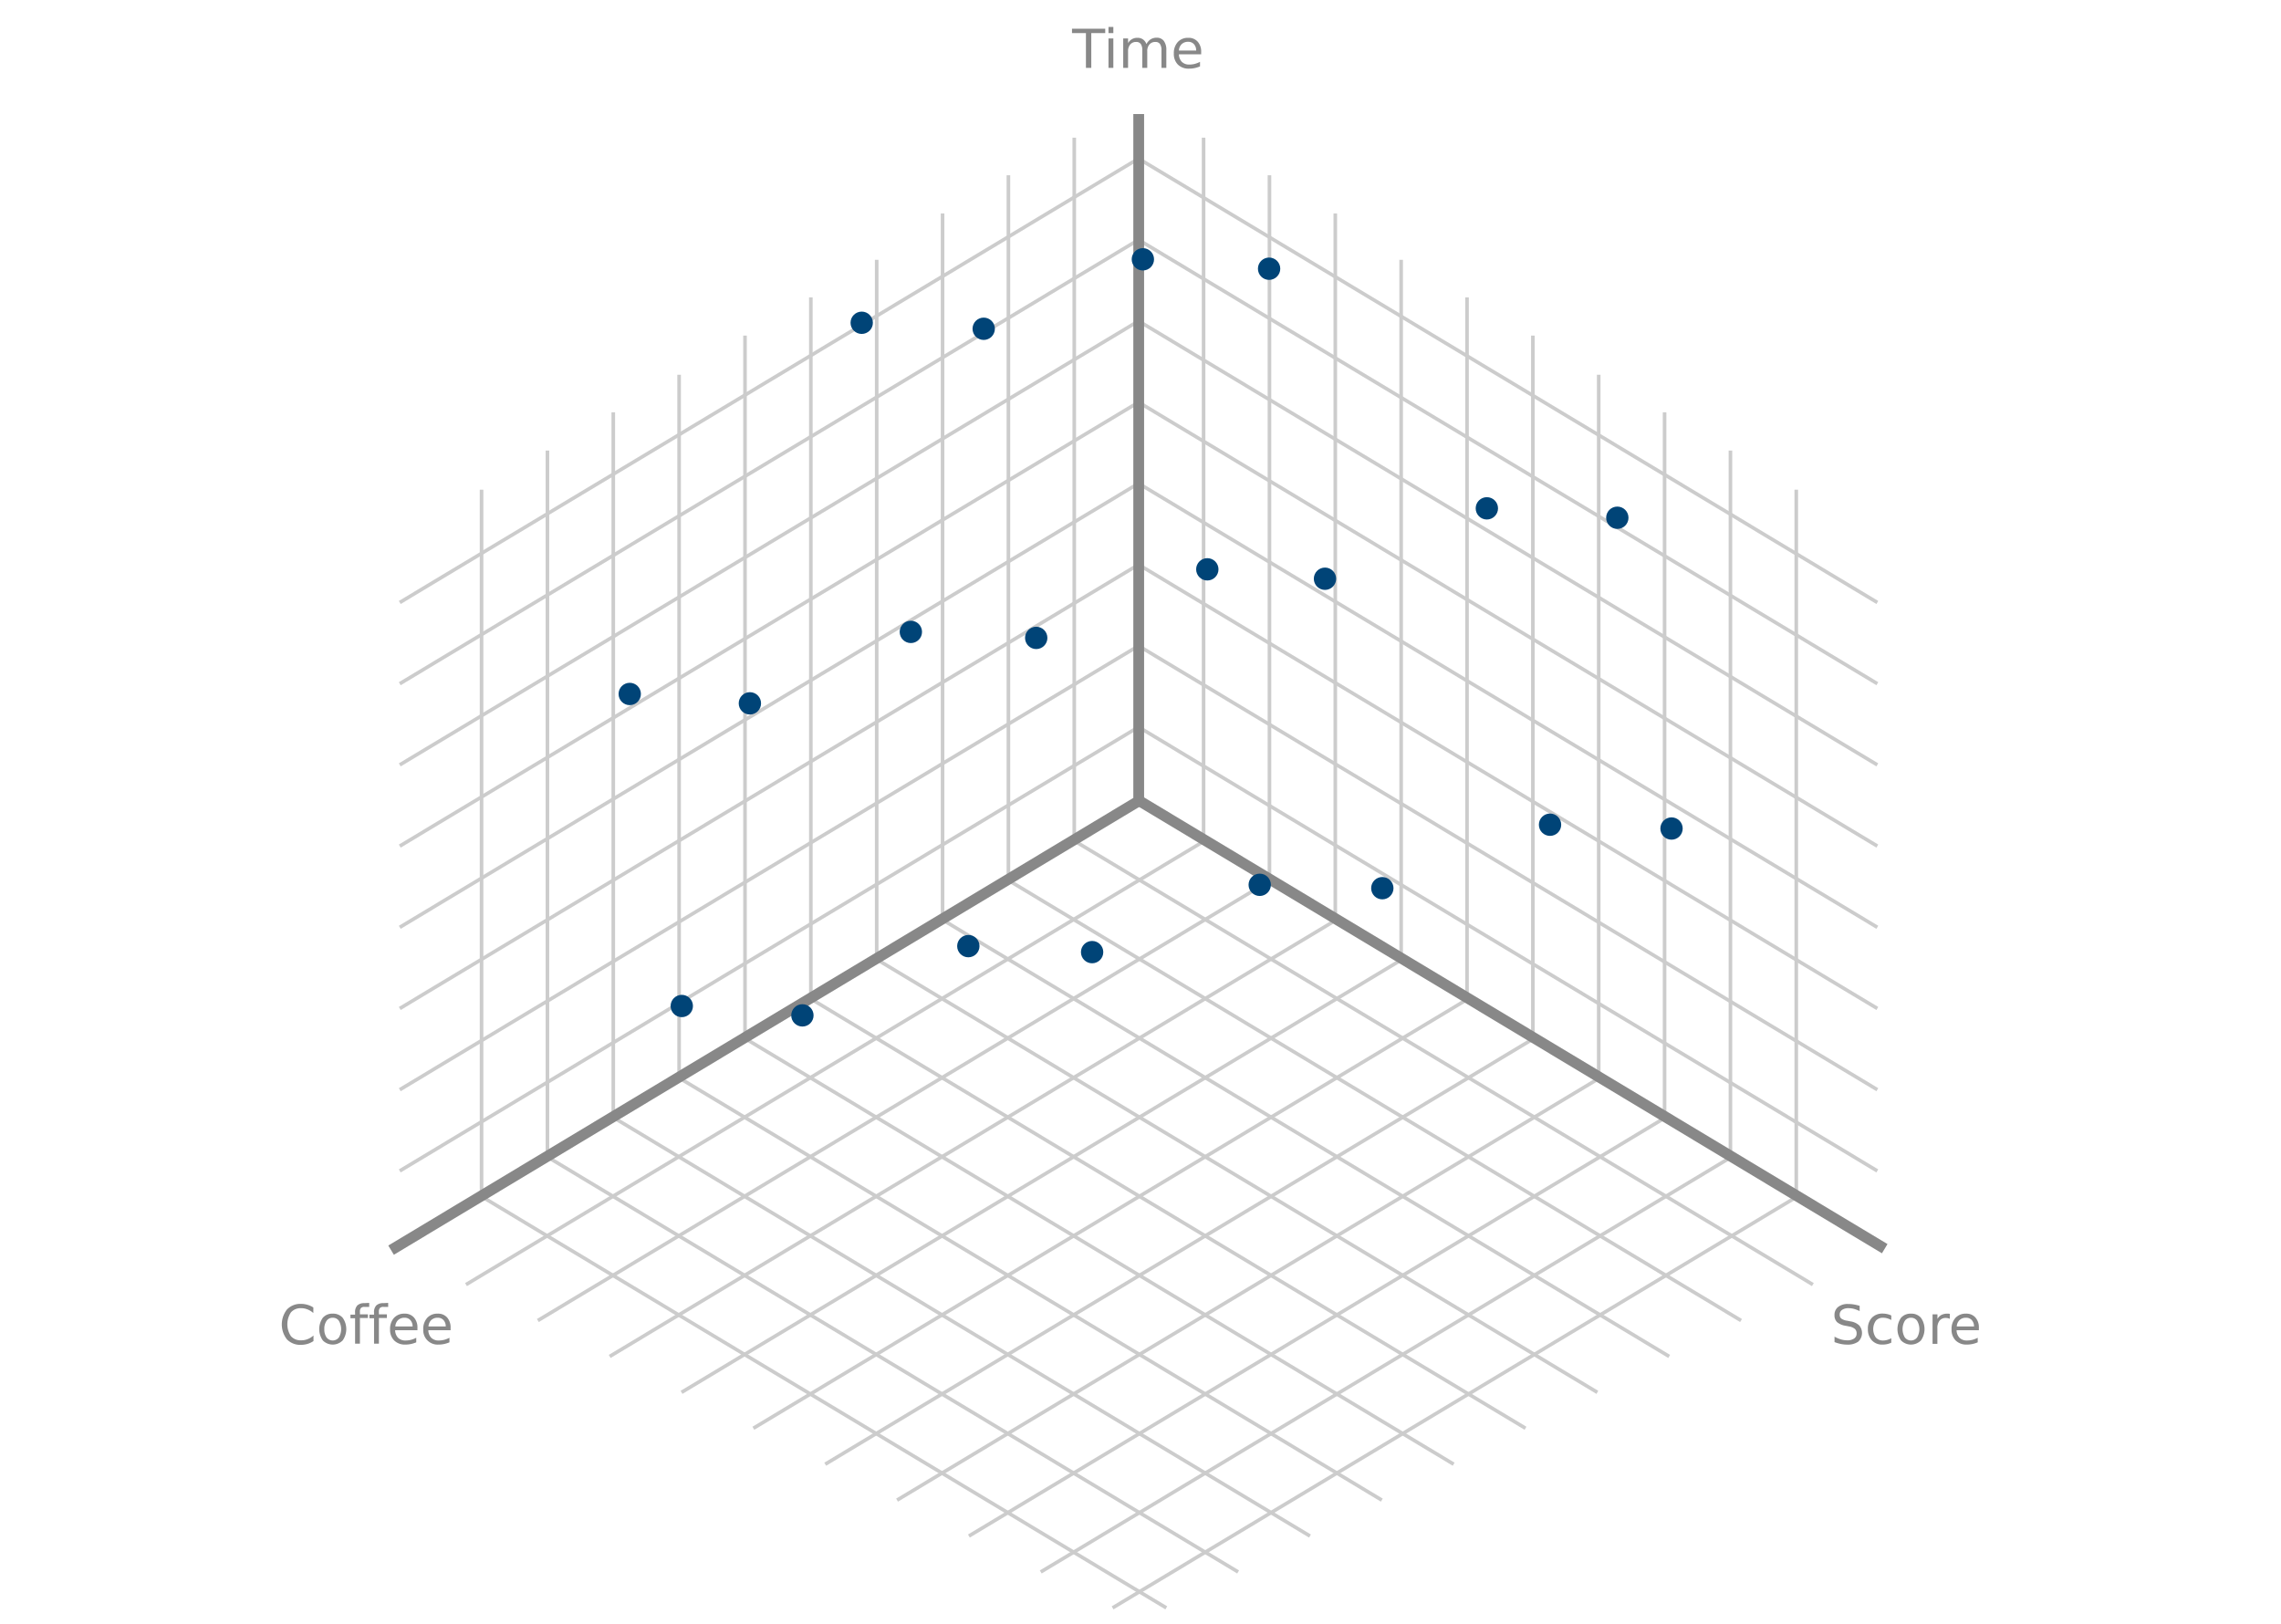 <svg id="svg1592" xmlns="http://www.w3.org/2000/svg" viewBox="0 0 635 452.02"><defs><style>.cls-1,.cls-2{fill:none;}.cls-1{stroke:#ccc;}.cls-1,.cls-2,.cls-3{stroke-miterlimit:10;}.cls-2{stroke:#888;stroke-width:3px;}.cls-3{fill:#047;stroke:#047;}.cls-4{fill:#888;}</style></defs><title>scatterplot-4</title><line class="cls-1" x1="504.68" y1="357.63" x2="299.35" y2="234.25"/><line class="cls-1" x1="484.68" y1="367.63" x2="280.48" y2="244.93"/><line class="cls-1" x1="464.68" y1="377.63" x2="262.88" y2="256.37"/><line class="cls-1" x1="444.68" y1="387.63" x2="244.42" y2="267.3"/><line class="cls-1" x1="424.68" y1="397.63" x2="226" y2="278.25"/><line class="cls-1" x1="404.68" y1="407.63" x2="207.82" y2="289.35"/><line class="cls-1" x1="384.68" y1="417.63" x2="189.8" y2="300.53"/><line class="cls-1" x1="364.68" y1="427.63" x2="171.13" y2="311.33"/><line class="cls-1" x1="344.68" y1="437.63" x2="152.9" y2="322.39"/><line class="cls-1" x1="324.68" y1="447.63" x2="134.73" y2="333.5"/><line class="cls-1" x1="335.06" y1="234.25" x2="129.73" y2="357.63"/><line class="cls-1" x1="353.93" y1="244.93" x2="149.73" y2="367.63"/><line class="cls-1" x1="371.53" y1="256.37" x2="169.73" y2="377.63"/><line class="cls-1" x1="389.99" y1="267.3" x2="189.73" y2="387.63"/><line class="cls-1" x1="408.41" y1="278.25" x2="209.73" y2="397.63"/><line class="cls-1" x1="426.59" y1="289.35" x2="229.73" y2="407.63"/><line class="cls-1" x1="444.61" y1="300.53" x2="249.73" y2="417.63"/><line class="cls-1" x1="463.28" y1="311.33" x2="269.73" y2="427.63"/><line class="cls-1" x1="481.51" y1="322.39" x2="289.73" y2="437.63"/><line class="cls-1" x1="499.68" y1="333.5" x2="309.73" y2="447.63"/><line class="cls-1" x1="522.62" y1="303.37" x2="317.29" y2="180"/><line class="cls-1" x1="522.62" y1="280.76" x2="317.29" y2="157.39"/><line class="cls-1" x1="522.62" y1="258.16" x2="317.29" y2="134.78"/><line class="cls-1" x1="522.62" y1="235.55" x2="317.29" y2="112.18"/><line class="cls-1" x1="522.62" y1="212.94" x2="317.29" y2="89.57"/><line class="cls-1" x1="522.62" y1="190.34" x2="317.29" y2="66.96"/><line class="cls-1" x1="335.06" y1="234.25" x2="335.06" y2="38.33"/><line class="cls-1" x1="353.4" y1="244.71" x2="353.4" y2="48.79"/><line class="cls-1" x1="371.73" y1="255.35" x2="371.73" y2="59.43"/><line class="cls-1" x1="390.06" y1="268.25" x2="390.06" y2="72.33"/><line class="cls-1" x1="408.4" y1="278.71" x2="408.4" y2="82.79"/><line class="cls-1" x1="426.73" y1="289.35" x2="426.73" y2="93.43"/><line class="cls-1" x1="445.06" y1="300.25" x2="445.06" y2="104.33"/><line class="cls-1" x1="463.4" y1="310.71" x2="463.4" y2="114.79"/><line class="cls-1" x1="481.73" y1="321.35" x2="481.73" y2="125.43"/><line class="cls-1" x1="500.06" y1="332.25" x2="500.06" y2="136.33"/><line class="cls-1" x1="299.06" y1="234.25" x2="299.06" y2="38.33"/><line class="cls-1" x1="280.73" y1="244.71" x2="280.73" y2="48.79"/><line class="cls-1" x1="262.4" y1="255.35" x2="262.4" y2="59.43"/><line class="cls-1" x1="244.06" y1="268.25" x2="244.06" y2="72.33"/><line class="cls-1" x1="225.73" y1="278.71" x2="225.73" y2="82.79"/><line class="cls-1" x1="207.4" y1="289.35" x2="207.4" y2="93.43"/><line class="cls-1" x1="189.06" y1="300.25" x2="189.06" y2="104.33"/><line class="cls-1" x1="170.73" y1="310.71" x2="170.73" y2="114.79"/><line class="cls-1" x1="152.4" y1="321.35" x2="152.4" y2="125.43"/><line class="cls-1" x1="134.06" y1="332.25" x2="134.06" y2="136.33"/><line class="cls-1" x1="316.62" y1="202.6" x2="111.29" y2="325.98"/><line class="cls-1" x1="316.62" y1="180" x2="111.29" y2="303.37"/><line class="cls-1" x1="316.62" y1="157.39" x2="111.29" y2="280.76"/><line class="cls-1" x1="316.62" y1="134.78" x2="111.29" y2="258.16"/><line class="cls-1" x1="316.62" y1="112.18" x2="111.29" y2="235.55"/><line class="cls-1" x1="316.62" y1="89.57" x2="111.29" y2="212.94"/><line class="cls-1" x1="316.62" y1="66.96" x2="111.29" y2="190.34"/><line class="cls-1" x1="316.62" y1="44.35" x2="111.29" y2="167.73"/><line class="cls-1" x1="522.62" y1="325.98" x2="317.29" y2="202.6"/><line class="cls-1" x1="522.62" y1="167.73" x2="317.29" y2="44.35"/><polyline class="cls-2" points="317 31.75 317 222.99 108.87 348.04"/><line class="cls-2" x1="524.68" y1="347.63" x2="317.24" y2="222.99"/><circle class="cls-3" cx="175.31" cy="193.2" r="2.61"/><circle class="cls-3" cx="189.8" cy="280.07" r="2.61"/><circle class="cls-3" cx="239.89" cy="89.86" r="2.61"/><circle class="cls-3" cx="318.16" cy="72.19" r="2.61"/><circle class="cls-3" cx="353.3" cy="74.81" r="2.61"/><circle class="cls-3" cx="413.92" cy="141.52" r="2.61"/><circle class="cls-3" cx="273.85" cy="91.53" r="2.61"/><circle class="cls-3" cx="450.24" cy="144.14" r="2.61"/><circle class="cls-3" cx="465.33" cy="230.66" r="2.61"/><circle class="cls-3" cx="336.1" cy="158.5" r="2.61"/><circle class="cls-3" cx="208.76" cy="195.81" r="2.61"/><circle class="cls-3" cx="384.82" cy="247.27" r="2.61"/><circle class="cls-3" cx="253.57" cy="175.92" r="2.61"/><circle class="cls-3" cx="368.86" cy="161.12" r="2.61"/><circle class="cls-3" cx="288.47" cy="177.59" r="2.61"/><circle class="cls-3" cx="431.51" cy="229.6" r="2.61"/><path class="cls-4" d="M517.7,363.54V365a9.68,9.68,0,0,0-1.59-.61,5.71,5.71,0,0,0-1.44-.19,3.08,3.08,0,0,0-1.86.47,1.52,1.52,0,0,0-.66,1.33,1.34,1.34,0,0,0,.44,1.09,3.69,3.69,0,0,0,1.65.6l.89.18a4.55,4.55,0,0,1,2.44,1.11,3.27,3.27,0,0,1-.27,4.54,5.08,5.08,0,0,1-3.13.82,8.89,8.89,0,0,1-1.65-.17,12.58,12.58,0,0,1-1.81-.53v-1.52a8.51,8.51,0,0,0,1.76.76,6.06,6.06,0,0,0,1.7.26,3.32,3.32,0,0,0,2-.5,1.64,1.64,0,0,0,.69-1.42,1.62,1.62,0,0,0-.5-1.26,3.41,3.41,0,0,0-1.62-.68l-.9-.18a4.84,4.84,0,0,1-2.4-1,2.58,2.58,0,0,1-.74-1.95,2.78,2.78,0,0,1,1-2.29,4.28,4.28,0,0,1,2.81-.83,9.41,9.41,0,0,1,1.57.13A13,13,0,0,1,517.7,363.54Z"/><path class="cls-4" d="M526.51,366.23v1.26a5,5,0,0,0-1.14-.47,4.21,4.21,0,0,0-1.16-.16,2.57,2.57,0,0,0-2,.83,4.1,4.1,0,0,0,0,4.67,2.57,2.57,0,0,0,2,.83,4.21,4.21,0,0,0,1.16-.16,5,5,0,0,0,1.14-.47v1.24a5.21,5.21,0,0,1-1.17.4,5.85,5.85,0,0,1-1.28.13,3.83,3.83,0,0,1-2.94-1.16A4.43,4.43,0,0,1,520,370a4.34,4.34,0,0,1,1.11-3.15,4,4,0,0,1,3-1.15,5.41,5.41,0,0,1,1.21.13A5.17,5.17,0,0,1,526.51,366.23Z"/><path class="cls-4" d="M532,365.72a3.49,3.49,0,0,1,2.76,1.14,5.49,5.49,0,0,1,0,6.32,3.9,3.9,0,0,1-5.53,0,5.49,5.49,0,0,1,0-6.32A3.5,3.5,0,0,1,532,365.72Zm0,1.14a2,2,0,0,0-1.72.85,4.57,4.57,0,0,0,0,4.63,2.15,2.15,0,0,0,3.42,0,4.57,4.57,0,0,0,0-4.63A2,2,0,0,0,532,366.86Z"/><path class="cls-4" d="M542.79,367.17a2,2,0,0,0-.5-.19,2.68,2.68,0,0,0-.59-.06,2.15,2.15,0,0,0-1.75.74,3.29,3.29,0,0,0-.61,2.14v4.32H538v-8.2h1.36v1.27a2.73,2.73,0,0,1,1.1-1.11,3.54,3.54,0,0,1,1.66-.36,1.78,1.78,0,0,1,.31,0l.37.05Z"/><path class="cls-4" d="M550.89,369.68v.66h-6.2a3.12,3.12,0,0,0,.84,2.12,2.86,2.86,0,0,0,2.09.73,6.31,6.31,0,0,0,1.51-.19,7.18,7.18,0,0,0,1.44-.57v1.27a8,8,0,0,1-1.48.47,7.35,7.35,0,0,1-1.55.16,4.22,4.22,0,0,1-3.11-1.14,4.18,4.18,0,0,1-1.14-3.09,4.56,4.56,0,0,1,1.08-3.2,3.81,3.81,0,0,1,2.94-1.18,3.33,3.33,0,0,1,2.61,1.06A4.13,4.13,0,0,1,550.89,369.68Zm-1.35-.4a2.58,2.58,0,0,0-.62-1.76,2.05,2.05,0,0,0-1.6-.66,2.49,2.49,0,0,0-1.8.64,2.6,2.6,0,0,0-.78,1.79Z"/><path class="cls-4" d="M87.23,364v1.55a5.26,5.26,0,0,0-1.6-1,4.69,4.69,0,0,0-1.8-.35A3.59,3.59,0,0,0,81,365.35,6,6,0,0,0,81,372a3.61,3.61,0,0,0,2.87,1.14,4.69,4.69,0,0,0,1.8-.34,5.29,5.29,0,0,0,1.6-1v1.55a6.26,6.26,0,0,1-1.65.79,6.48,6.48,0,0,1-1.83.26,5.11,5.11,0,0,1-3.91-1.52,6.75,6.75,0,0,1,0-8.31A5.1,5.1,0,0,1,83.75,363a6.22,6.22,0,0,1,1.85.26A5.82,5.82,0,0,1,87.23,364Z"/><path class="cls-4" d="M92.63,365.72a3.49,3.49,0,0,1,2.76,1.14,5.45,5.45,0,0,1,0,6.32,3.89,3.89,0,0,1-5.52,0,5.49,5.49,0,0,1,0-6.32A3.46,3.46,0,0,1,92.63,365.72Zm0,1.14a2,2,0,0,0-1.71.85,3.77,3.77,0,0,0-.63,2.31,3.87,3.87,0,0,0,.62,2.32,2.16,2.16,0,0,0,3.43,0,4.57,4.57,0,0,0,0-4.63A2,2,0,0,0,92.63,366.86Z"/><path class="cls-4" d="M102.78,362.72v1.12h-1.29a1.33,1.33,0,0,0-1,.3,1.48,1.48,0,0,0-.29,1.05v.73h2.22v1H100.2v7.16H98.85V367H97.56v-1h1.29v-.58a2.67,2.67,0,0,1,.64-2,2.78,2.78,0,0,1,2-.63Z"/><path class="cls-4" d="M108.06,362.72v1.12h-1.29a1.33,1.33,0,0,0-1,.3,1.48,1.48,0,0,0-.29,1.05v.73h2.22v1h-2.22v7.16h-1.35V367h-1.29v-1h1.29v-.58a2.67,2.67,0,0,1,.64-2,2.78,2.78,0,0,1,2-.63Z"/><path class="cls-4" d="M116.21,369.68v.66H110a3.12,3.12,0,0,0,.84,2.12,2.86,2.86,0,0,0,2.09.73,6.31,6.31,0,0,0,1.51-.19,7.18,7.18,0,0,0,1.44-.57v1.27a8,8,0,0,1-1.48.47,7.35,7.35,0,0,1-1.55.16,4.22,4.22,0,0,1-3.11-1.14,4.18,4.18,0,0,1-1.15-3.09,4.56,4.56,0,0,1,1.09-3.2,3.81,3.81,0,0,1,2.94-1.18,3.33,3.33,0,0,1,2.61,1.06A4.13,4.13,0,0,1,116.21,369.68Zm-1.35-.4a2.58,2.58,0,0,0-.62-1.76,2.07,2.07,0,0,0-1.6-.66,2.54,2.54,0,0,0-1.81.64,2.68,2.68,0,0,0-.78,1.79Z"/><path class="cls-4" d="M125.44,369.68v.66h-6.2a3.12,3.12,0,0,0,.84,2.12,2.85,2.85,0,0,0,2.09.73,6.16,6.16,0,0,0,1.5-.19,7,7,0,0,0,1.45-.57v1.27a7.81,7.81,0,0,1-1.49.47,7.19,7.19,0,0,1-1.54.16,4,4,0,0,1-4.26-4.23,4.56,4.56,0,0,1,1.09-3.2,3.78,3.78,0,0,1,2.93-1.18,3.34,3.34,0,0,1,2.62,1.06A4.18,4.18,0,0,1,125.44,369.68Zm-1.35-.4a2.58,2.58,0,0,0-.62-1.76,2.07,2.07,0,0,0-1.6-.66,2.54,2.54,0,0,0-1.81.64,2.68,2.68,0,0,0-.78,1.79Z"/><path class="cls-4" d="M298.43,8h9.25V9.21H303.8V18.9h-1.49V9.21h-3.88Z"/><path class="cls-4" d="M308.59,7.5h1.35V9.21h-1.35Zm0,3.2h1.35v8.2h-1.35Z"/><path class="cls-4" d="M319.15,12.27a3.51,3.51,0,0,1,1.2-1.34A3.09,3.09,0,0,1,322,10.5a2.37,2.37,0,0,1,2,.9,4.12,4.12,0,0,1,.69,2.55V18.9h-1.35V14a3,3,0,0,0-.42-1.75,1.47,1.47,0,0,0-1.27-.57,2.07,2.07,0,0,0-1.66.7,2.74,2.74,0,0,0-.61,1.89V18.9H318V14a3,3,0,0,0-.42-1.75,1.5,1.5,0,0,0-1.29-.57,2.05,2.05,0,0,0-1.64.7,2.77,2.77,0,0,0-.61,1.89V18.9h-1.35V10.7h1.35V12a2.87,2.87,0,0,1,2.64-1.47,2.55,2.55,0,0,1,1.52.45A2.76,2.76,0,0,1,319.15,12.27Z"/><path class="cls-4" d="M334.39,14.46v.66h-6.2a3.1,3.1,0,0,0,.84,2.12,2.86,2.86,0,0,0,2.09.73,5.71,5.71,0,0,0,1.5-.19,7,7,0,0,0,1.45-.57v1.27a7.81,7.81,0,0,1-1.49.47,7.19,7.19,0,0,1-1.54.16A4.21,4.21,0,0,1,327.93,18a4.18,4.18,0,0,1-1.15-3.09,4.58,4.58,0,0,1,1.09-3.2,3.78,3.78,0,0,1,2.93-1.18,3.32,3.32,0,0,1,2.62,1.07A4.11,4.11,0,0,1,334.39,14.46ZM333,14.07a2.59,2.59,0,0,0-.62-1.77,2.07,2.07,0,0,0-1.6-.66,2.54,2.54,0,0,0-1.81.64,2.68,2.68,0,0,0-.78,1.79Z"/><circle class="cls-3" cx="350.69" cy="246.33" r="2.61"/><circle class="cls-3" cx="223.38" cy="282.68" r="2.61"/><circle class="cls-3" cx="304.03" cy="265.07" r="2.61"/><circle class="cls-3" cx="269.57" cy="263.4" r="2.61"/></svg>